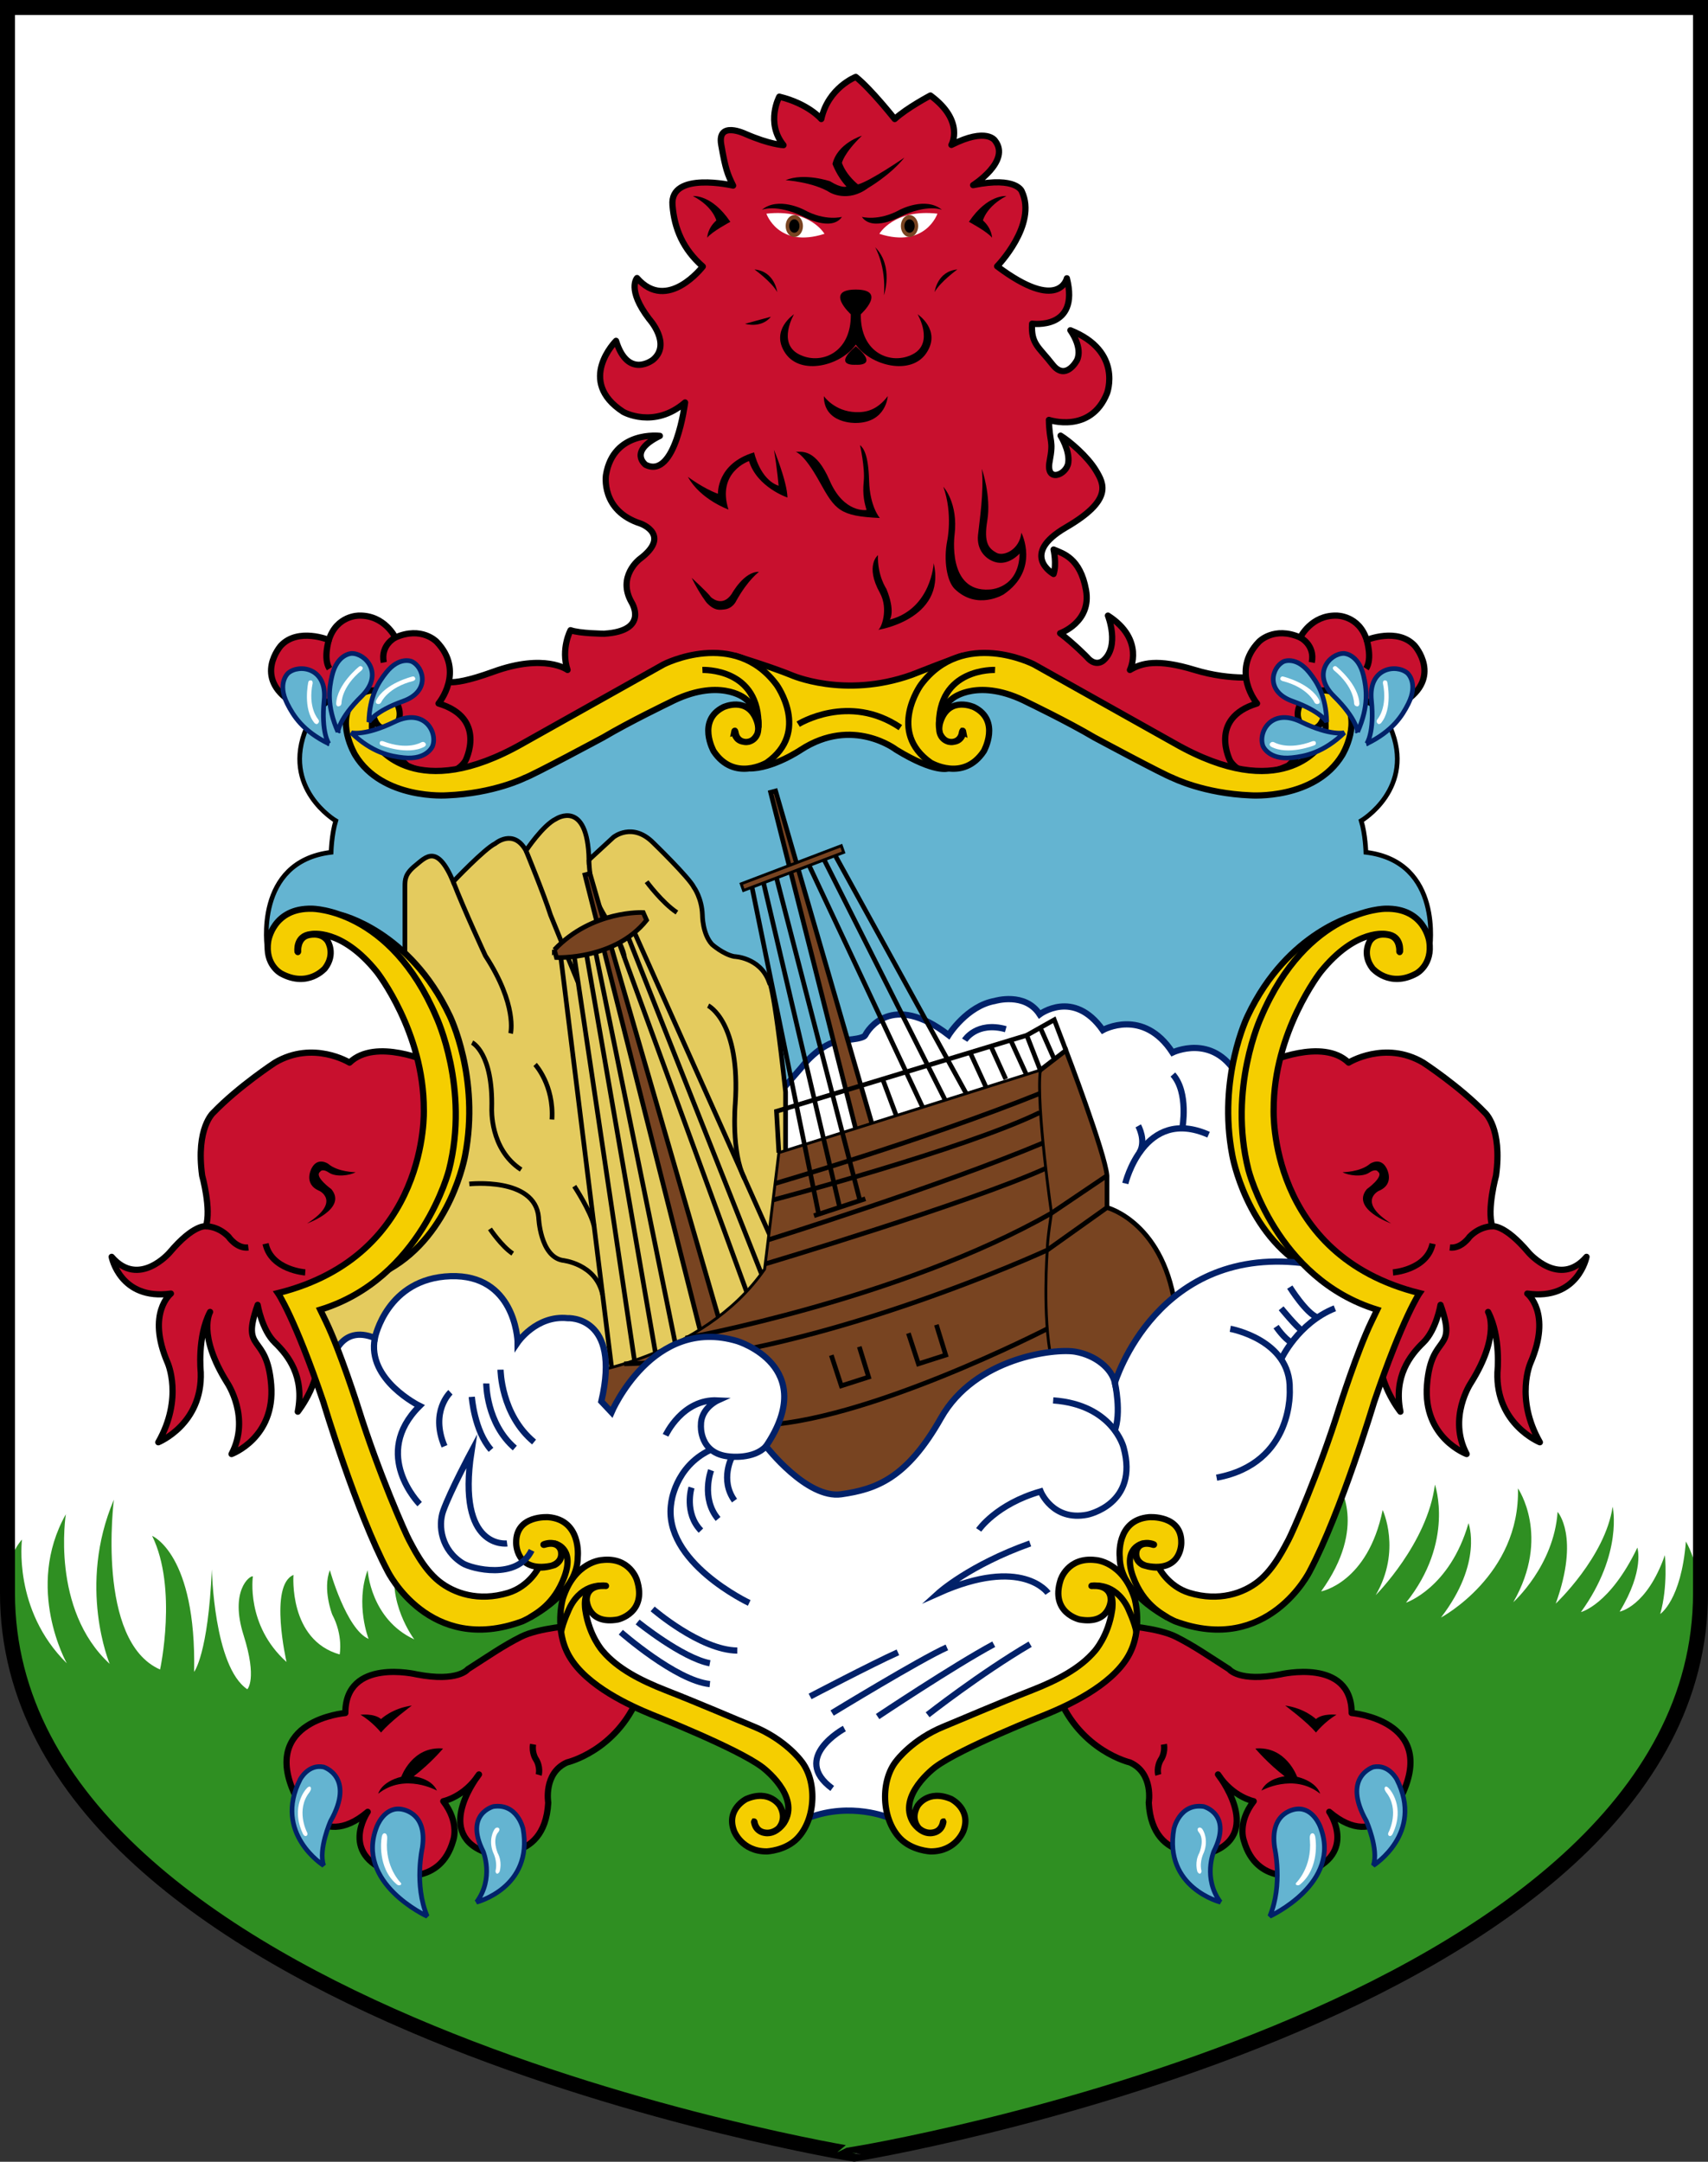 <?xml version="1.0" encoding="UTF-8" standalone="no"?>
<svg
   enable-background="new 0 0 1000 500"
   height="288.683"
   viewBox="0 0 228.124 288.683"
   width="228.124"
   version="1.1"
   id="svg177"
   sodipodi:docname="Flag_of_Bermuda.svg"
   inkscape:version="1.3.2 (091e20e, 2023-11-25, custom)"
   xmlns:inkscape="http://www.inkscape.org/namespaces/inkscape"
   xmlns:sodipodi="http://sodipodi.sourceforge.net/DTD/sodipodi-0.dtd"
   xmlns="http://www.w3.org/2000/svg"
   xmlns:svg="http://www.w3.org/2000/svg">
  <rect x="0" y="0" width="228.124" height="288.683" fill="#333333" stroke="none"/>
  <defs
     id="defs177" />
  <sodipodi:namedview
     id="namedview177"
     pagecolor="#ffffff"
     bordercolor="#000000"
     borderopacity="0.25"
     inkscape:showpageshadow="2"
     inkscape:pageopacity="0.0"
     inkscape:pagecheckerboard="0"
     inkscape:deskcolor="#d1d1d1"
     inkscape:zoom="1.139"
     inkscape:cx="-138.27919"
     inkscape:cy="144.42493"
     inkscape:window-width="1920"
     inkscape:window-height="1009"
     inkscape:window-x="1912"
     inkscape:window-y="-8"
     inkscape:window-maximized="1"
     inkscape:current-layer="svg177" />
  <path
     d="m 226.762,1 v 211.737 c 0,56.557 -113.062,74.933 -113.062,74.933 0,0 -113.062,-18.376 -113.062,-74.933 V 1 Z"
     fill="#ffffff"
     id="path7" />
  <path
     d="m 226.762,212.737 c 0,56.557 -113.062,74.933 -113.062,74.933 0,0 -113.062,-18.376 -113.062,-74.933 0,0 0,-4.555 2.301,-7.145 0,0 -1.246,9.407 5.981,16.522 0,0 -5.669,-10.037 -0.125,-19.901 0,0 -2.056,12.691 5.856,19.979 0,0 -4.361,-10.367 0.561,-21.927 0,0 -2.43,18.911 6.168,22.681 0,0 2.367,-10.869 -1.059,-17.843 0,0 5.919,2.387 5.607,18.157 0,0 1.869,-2.325 2.367,-13.697 0,0 0.249,13.005 4.735,16.021 0,0 1.371,-1.319 -0.498,-7.225 -1.869,-5.906 0.81,-7.979 1.246,-7.854 0,0 -0.983,6.534 4.493,11.435 0,0 -2.374,-10.241 0.928,-11.623 0,0 -0.685,8.67 6.168,10.618 0,0 0.498,-2.513 -0.997,-5.34 0,0 -1.308,-3.353 -0.312,-5.918 0,0 2.181,7.865 5.171,9.185 0,0 -1.807,-4.61 -0.125,-9.185 0,0 0.374,6.546 6.23,9.247 0,0 -3.858,-5.067 -2.334,-10.639 l 37.659,1.843 19.501,0.93 58.502,-4.134 10.093,-8.67 c 0,0 3.987,5.529 -2.305,14.262 0,0 6.23,-1.131 8.224,-10.869 0,0 2.554,5.403 -0.935,11.372 0,0 6.916,-6.911 7.912,-14.765 0,0 2.679,7.602 -3.863,15.77 0,0 5.856,-1.948 8.349,-10.618 0,0 1.994,5.222 -3.676,12.601 0,0 10.591,-5.627 10.28,-17.25 0,0 4.423,6.408 -0.623,15.204 0,0 5.42,-4.838 5.919,-12.063 0,0 2.991,3.267 -0.249,12.251 0,0 6.604,-6.22 7.601,-12.943 0,0 1.433,6.22 -4.237,14.073 0,0 3.863,-0.942 7.539,-8.607 0,0 0.997,3.016 -2.367,8.545 0,0 3.614,-0.628 6.043,-7.539 0,0 0.436,4.147 -0.623,7.854 0,0 2.804,-1.822 3.427,-9.676 0,0 1.566,2.576 1.593,5.78 0.025,3.205 -0.002,1.101 -0.002,1.101 z"
     fill="#2f8f22"
     id="path8" />
  <g
     stroke="#000000"
     id="g11"
     transform="translate(-638.599,-105.664)">
    <path
       d="m 807.139,195.999 c 0,0 -3.929,0.668 -8.975,-0.87 -5.046,-1.537 -7.086,-0.913 -8.652,0 0,0 2.048,-4.055 -2.936,-7.257 0,0 1.62,4.094 -0.623,6.006 0,0 -0.997,0.938 -2.181,-0.475 0,0 -1.744,-1.791 -3.582,-3.173 0,0 4.237,-1.476 3.458,-5.78 -0.779,-4.304 -3.084,-4.869 -4.33,-5.403 0,0 0.436,1.948 0,3.267 0,0 -4.61,-2.576 1.651,-6.22 6.261,-3.644 5.109,-5.78 3.987,-7.634 -1.121,-1.853 -3.52,-3.895 -4.704,-4.618 0,0 1.246,1.948 1.028,3.613 -0.218,1.665 -3.053,2.733 -2.492,-0.188 0.561,-2.922 -0.031,-2.419 -0.094,-5.529 0,0 5.576,1.885 7.757,-3.55 0,0 2.149,-5.623 -4.891,-8.419 0,0 1.713,2.293 0.872,4.021 0,0 -1.495,2.827 -3.271,0.534 -1.776,-2.293 -2.897,-2.733 -2.71,-5.435 0,0 6.386,0.88 4.642,-6.063 0,0 -1.028,4.618 -9.314,-1.602 0,0 5.389,-5.529 3.302,-9.99 0,0 -0.654,-2.042 -6.511,-0.848 0,0 5.078,-3.204 2.928,-5.937 0,0 -1.09,-1.822 -5.825,0.565 0,0 1.838,-3.173 -2.804,-6.597 0,0 -3.115,1.634 -4.766,3.141 0,0 -3.177,-4.021 -5.202,-5.623 0,0 -3.676,1.414 -4.61,5.623 0,0 -1.713,-2.042 -5.607,-2.984 0,0 -1.869,3.456 0.561,6.471 0,0 -1.807,-0.063 -5.109,-1.508 0,0 -3.769,-1.791 -3.209,1.445 0.56,3.236 0.841,3.958 1.589,5.466 0,0 -8.458,-1.964 -8.099,2.607 0.249,3.173 1.433,5.906 4.05,8.199 0,0 -4.735,6.189 -8.785,1.539 0,0 -1.402,1.508 1.62,5.466 0,0 3.022,3.33 0.53,5.435 0,0 -3.333,2.67 -4.953,-2.513 0,0 -5.389,5.372 0.966,9.487 0,0 4.081,2.325 8.255,-1.257 0,0 -1.277,10.304 -5.265,8.325 0,0 -2.399,-1.759 1.9,-3.864 0,0 -6.199,-0.785 -7.196,5.215 0,0 -0.765,4.774 4.641,6.503 0,0 4.174,1.508 -0.156,4.744 0,0 -3.053,2.325 -1.059,5.78 0,0 2.399,3.801 -3.676,4.178 0,0 -3.302,-0.031 -4.486,-0.471 0,0 -1.332,2.477 -0.401,5.307 0,0 -3.025,-2.254 -9.91,0.24 -6.884,2.495 -6.355,0.736 -6.916,1.49 -0.561,0.754 -1.9,3.298 -1.9,3.298 0,0 3.614,4.398 3.676,4.304 0.062,-0.094 -0.685,5.026 -0.685,5.026 l 1.776,0.848 14.174,-6.314 14.392,-7.5 11.571,0.709 7.338,1.747 9.639,0.702 6.903,-3.682 h 9.999 l 10.998,5.48 12.552,7.489 6.542,1.147 5.04,-0.269 v -10.166 z"
       fill="#c8102e"
       stroke-linejoin="round"
       stroke-width="0.831"
       id="path9" />
    <path
       d="m 692.974,207.886 c 0,0 5.483,2.796 7.772,-0.597 0,0 2.991,-5.702 -3.575,-7.681 0,0 3.575,-4.288 -0.257,-8.246 0,0 -2.009,-2.12 -5.514,-0.565 0,0 -1.449,-3.016 -4.86,-2.922 0,0 -2.99,-0.047 -4.018,3.251 0,0 -4.112,-1.696 -6.402,0.754 0,0 -3.785,4.241 1.495,7.587 l 3.8,0.346 3.738,-1.728 4.174,1.194 c 0.003,-0.001 -1.072,4.225 3.647,8.607 z"
       fill="#c8102e"
       stroke-linejoin="round"
       stroke-width="0.831"
       id="path10" />
    <path
       d="m 815.359,197.859 c 6.605,-0.622 8.937,4.952 8.937,4.952 3.462,8.122 -3.89,12.458 -3.89,12.458 0.561,1.822 0.623,4.209 0.623,4.209 10.342,1.257 8.534,12.88 8.534,12.88 l -3.425,-2.827 c -5.981,-2.325 -12.149,2.764 -16.572,11.309 -4.423,8.545 -2.305,12.566 -1.558,22.681 0.748,10.115 17.195,16.147 17.195,16.147 0,0 -7.788,20.042 -12.834,32.922 -5.046,12.88 -15.576,7.539 -18.628,4.826 -3.053,-2.713 -3.816,-1.206 -5.358,0 -1.542,1.206 6.916,7.802 -8.473,14.022 -15.389,6.22 -18.068,10.995 -20.622,12.566 -2.554,1.571 -13.208,0.503 -14.267,-0.817 -1.059,-1.319 -0.436,-1.319 -4.423,-3.77 -3.987,-2.45 -10.716,-4.586 -18.068,-8.168 -7.352,-3.581 -7.165,-8.168 -7.102,-9.11 0.062,-0.942 2.554,-8.607 -6.056,-2.513 -8.61,6.094 -15.937,-2.902 -15.937,-2.902 -1.682,-2.211 -8.847,-21.412 -8.847,-21.412 -1.931,-7.162 -5.732,-15.519 -5.732,-15.519 0.187,-0.063 -0.374,0.88 5.981,-2.764 6.355,-3.644 9.201,-9.707 11.401,-15.707 2.2,-6 0.062,-16.272 -0.748,-18.346 -0.81,-2.073 -5.545,-11.579 -11.408,-13.571 -5.863,-1.992 -9.795,2.953 -9.795,2.953 0,0 -1.809,-11.623 8.534,-12.88 0,0 0.062,-2.387 0.623,-4.209 0,0 -7.352,-4.335 -3.89,-12.458 0,0 2.332,-5.574 8.937,-4.952 l -1.598,3.022 c 0,0 -1.663,16.587 22.616,5.466 24.279,-11.121 23.55,-13.194 37.381,-6.22 l 10.093,-0.188 c 0,0 14.579,-6.744 19.251,-3.843 4.673,2.901 21.494,12.325 21.494,12.325 0,0 16.261,6.098 19.438,-5.15 z"
       fill="#64b4d1"
       stroke-width="0.623"
       id="path11" />
  </g>
  <path
     d="m 103.711,164.108 c 0,0 -0.844,-5.091 -1.731,-8.388 0,0 -1.802,-5.174 1.272,-8.806 l 3.812,-4.387 c 0,0 2.369,-3.187 5.302,-3.62 0,0 2.933,-0.087 3.213,-0.684 0.28,-0.597 3.489,-5.877 11.121,0 0,0 2.43,-3.895 6.168,-4.555 0,0 4.038,-1.225 5.991,1.791 0,0 4.538,-3.441 8.432,2.097 0,0 5.389,-3.031 9.314,2.996 0,0 5.327,-2.598 8.598,2.94 3.271,5.538 2.617,7.8 2.617,7.8 l 2.428,8.796 8.6,10.618 -19.999,7.539 h -8.971 l -17.943,4.806 -31.867,2.45 -8.878,-10.461 z"
     fill="#ffffff"
     stroke="#012169"
     stroke-miterlimit="10"
     stroke-width="0.831"
     id="path12" />
  <g
     stroke="#000000"
     id="g17"
     transform="translate(-638.599,-105.664)">
    <path
       d="m 715.374,322.736 c 0,0 -4.766,0.283 -7.196,1.508 -2.43,1.225 -4.299,2.545 -7.102,4.335 0,0 -1.308,1.743 -6.822,0.683 0,0 -9.532,-2.285 -9.532,5.16 0,0 -11.401,0.942 -6.729,10.932 0,0 3.177,7.822 9.719,2.262 0,0 -4.205,6.031 3.925,8.388 0,0 5.794,1.414 7.476,-4.524 0,0 0.935,-2.356 -1.308,-5.278 0,0 2.804,-0.565 4.766,-3.581 0,0 -5.981,7.559 0.561,10.282 0,0 8.221,2.063 8.69,-6.513 0,0 -0.671,-3.958 2.515,-5.372 0,0 6.551,-1.508 9.541,-8.812 10e-4,10e-4 -9.419,-5.016 -8.504,-9.47 z"
       fill="#c8102e"
       stroke-linejoin="round"
       stroke-width="0.831"
       id="path13" />
    <path
       d="m 696.127,247.568 c 0,0 -7.352,-3.386 -10.841,0 0,0 -4.86,-3.009 -9.968,0 0,0 -4.86,3.176 -8.224,6.674 0,0 -2.367,2.027 -1.495,8.417 0,0 1.246,4.505 0.498,6.767 0,0 -1.62,-0.321 -4.86,3.518 0,0 -4.112,4.762 -7.725,0.559 0,0 1.121,5.85 7.912,4.907 0,0 -3.302,2.576 -0.436,9.236 0,0 2.118,4.712 -1.246,10.618 0,0 5.919,-2.387 5.669,-9.361 0,0 -0.498,-4.712 1.246,-8.042 0,0 -1.744,3.028 2.305,9.487 0,0 3.115,4.649 0.561,9.487 0,0 5.856,-2.136 5.296,-9.236 -0.56,-7.1 -4.112,-4.147 -1.807,-10.681 0,0 0.561,3.347 2.305,5.035 1.744,1.688 3.987,4.515 3.053,9.227 0,0 3.489,-4.335 2.679,-8.796 -0.81,-4.461 -1.682,-5.81 -1.682,-5.81 l 11.027,-6.253 5.483,-9.927 z"
       fill="#c8102e"
       stroke-linejoin="round"
       stroke-width="0.831"
       id="path14" />
    <g
       fill="none"
       stroke-miterlimit="10"
       stroke-width="0.831"
       id="g16">
      <path
         d="m 679.368,275.583 c 0,0 -4.548,-0.314 -5.296,-3.833"
         id="path15" />
      <path
         d="m 666.097,269.426 c 0,0 1.585,-0.063 3.018,1.382 0,0 1.094,1.634 2.652,1.445"
         id="path16" />
    </g>
  </g>
  <path
     d="m 47.497,156.537 c 0,0 -2.367,0 -3.676,-1.131 0,0 -1.371,-0.942 -2.181,0.565 0,0 -1.246,2.136 1.059,3.079 0,0 2.866,1.445 -1.682,4.335 0,0 5.42,-1.948 3.24,-4.586 0,0 -2.367,-1.696 -1.495,-2.325 0,0 0.249,-0.503 1.184,0.126 0.935,0.628 2.804,0.377 3.551,-0.063 z"
     id="path17" />
  <path
     d="m 121.809,168.54 -18.218,-62.913 -0.667,0.179 16.098,63.676 z"
     fill="#784421"
     stroke="#000000"
     stroke-width="0.623"
     id="path18" />
  <path
     d="m 58.365,239.121 c 0,0 -4.299,-2.415 -7.85,0.412 0,0 0.363,-1.571 3.079,-2.262 0,0 1.47,-4.147 5.581,-3.77 0,0 -1.682,2.01 -3.925,3.707 0,0 2.368,0.245 3.115,1.913 z"
     id="path19" />
  <path
     d="m 43.226,249.114 c 0,0 -6.822,-4.288 -3.131,-11.498 0,0 1.075,-2.073 3.131,-1.649 0,0 4.252,1.319 0.935,7.21 -0.001,0 -1.683,3.817 -0.935,5.937 z"
     fill="#64b4d1"
     stroke="#012169"
     stroke-miterlimit="2.613"
     stroke-width="0.623"
     id="path20" />
  <path
     d="m 57.057,255.9 c 0,0 -9.719,-4.429 -6.729,-11.969 0,0 0.924,-2.545 3.079,-2.356 0,0 3.748,0.188 2.998,5.183 0,0 -1.124,4.901 0.652,9.142 z"
     fill="#64b4d1"
     stroke="#012169"
     stroke-miterlimit="2.613"
     stroke-width="0.623"
     id="path21" />
  <path
     d="m 55.001,227.763 c 0,0 -2.92,2.157 -4.108,3.602 0,0 -1.188,-1.476 -2.745,-2.372 0,0 1.793,-0.236 2.745,0.571 0,0 1.491,-1.445 4.108,-1.801 z"
     id="path22" />
  <path
     d="m 63.645,254.015 c 0,0 7.616,-1.932 6.215,-9.801 0,0 -0.748,-3.44 -3.972,-2.969 0,0 -3.885,0.992 -1.355,5.994 0,0 1.495,3.572 -0.888,6.776 z"
     fill="#64b4d1"
     stroke="#012169"
     stroke-miterlimit="2.613"
     stroke-width="0.623"
     id="path23" />
  <path
     d="m 98.057,87.537 c 0,0 4.906,1.504 7.57,2.59 0,0 7.102,3.204 16.121,0 0,0 6.099,-2.415 6.912,-2.59 l -4.67,7.114 -0.234,3.675 2.922,4.288 c 0,0 -1.753,0.707 -6.987,-2.498 0,0 -5.794,-4.476 -12.71,0 0,0 -3.785,2.564 -6.962,2.498 l 4.486,-5.009 -1.729,-4.51 z"
     fill="#f5ce00"
     stroke="#000000"
     stroke-miterlimit="2.613"
     stroke-width="0.831"
     id="path24" />
  <path
     d="m 66.589,244.614 c 0,0 0.28,-0.377 -0.047,-0.542 0,0 -0.327,-0.141 -0.561,0.318 0,0 -0.794,1.26 -0.122,2.986 0,0 0.636,1.196 0.327,2.445 0,0 -0.042,0.353 0.239,0.401 0,0 0.269,-0.094 0.321,-0.353 0,0 0.38,-1.219 -0.274,-2.412 0.001,-0.001 -0.794,-1.853 0.117,-2.843 z"
     fill="#ffffff"
     id="path25" />
  <g
     stroke="#000000"
     id="g30"
     transform="translate(-638.599,-105.664)">
    <path
       d="m 810.687,207.886 c 0,0 -5.483,2.796 -7.772,-0.597 0,0 -2.99,-5.702 3.575,-7.681 0,0 -3.575,-4.288 0.257,-8.246 0,0 2.009,-2.12 5.514,-0.565 0,0 1.449,-3.016 4.86,-2.922 0,0 2.99,-0.047 4.018,3.251 0,0 4.112,-1.696 6.401,0.754 0,0 3.785,4.241 -1.495,7.587 l -3.8,0.346 -3.738,-1.728 -4.174,1.194 c -0.002,-0.001 1.073,4.225 -3.646,8.607 z"
       fill="#c8102e"
       stroke-linejoin="round"
       stroke-width="0.831"
       id="path26" />
    <path
       d="m 767.262,203.457 c 0,0 -0.138,1.131 -1.26,1.257 0,0 -1.17,0.377 -1.852,-1.08 0,0 -0.079,-0.33 -0.097,-0.491 -0.078,-0.681 -0.311,-2.639 1.807,-4.241 0,0 3.458,-2.827 10.062,0.597 0,0 5.233,2.513 8.847,4.649 0,0 9.345,5.026 10.467,5.403 0,0 4.112,2.073 10.404,2.325 0,0 8.598,0.628 12.242,-5.403 0,0 2.772,-4.586 0,-7.508 0,0 -1.121,-1.319 -2.965,-1.076 -0.774,0.102 -1.629,0.458 -2.455,1.422 0,0 -1.339,1.948 0.218,3.393 0,0 2.025,1.241 2.741,-1.382 0,0 0.031,-0.188 0.093,0.047 0.04,0.152 0.498,2.152 -0.576,3.848 0,0 -5.187,7.849 -19.454,-0.285 l -18.815,-10.553 c 0,0 -9.439,-4.838 -15.077,2.733 0,0 -4.548,6.283 1.308,10.398 0,0 4.361,2.607 7.102,-1.539 0,0 2.274,-4.084 -1.308,-5.874 0,0 -3.146,-1.476 -4.392,1.665 -1.246,3.141 2.43,3.958 2.772,1.728 0.001,-0.002 0.095,-0.536 0.188,-0.033 z"
       fill="#f5ce00"
       stroke-miterlimit="2.613"
       stroke-width="0.831"
       id="path27" />
    <g
       stroke-width="0.623"
       id="g29">
      <path
         d="m 692.68,235.844 c 0,0 0,-9.801 0,-11.78 0,-0.925 0.007,-1.696 1.408,-2.827 1.401,-1.131 2.897,-2.922 5.046,2.168 0,0 4.205,-4.429 5.607,-5.089 0,0 2.43,-2.073 4.112,0.942 0,0 2.243,-3.393 4.018,-4.241 0,0 4.205,-2.733 4.392,5.466 l 3.271,-3.016 c 0,0 2.523,-2.073 5.327,0.754 0,0 4.766,4.618 5.42,5.937 0,0 1.052,1.429 1.133,3.683 0,0 -0.012,2.537 1.296,3.95 0,0 1.494,1.319 2.943,1.602 0,0 3.411,0.094 4.626,3.298 0,0 0.561,-0.555 2.243,14.801 v 27.985 l -18.878,22.524 -30.279,-8.67 -12.055,-4.995 -2.71,-8.859 11.682,-7.539 6.355,-17.152 -2.056,-12.063 z"
         fill="#e4cb5e"
         stroke-miterlimit="2.613"
         id="path28" />
      <path
         d="m 776.109,250.703 1.433,-2.136 3.427,-2.639 c 0,0 5.233,13.734 5.483,16.731 v 4.262 c 0,0 7.85,2.003 9.221,14.066 l -6.479,11.937 -10.155,-5.655 -2.928,-2.136 v -34.43 z"
         fill="#784421"
         id="path29" />
    </g>
  </g>
  <path
     d="m 41.333,239.337 c 0,0 0.374,-0.495 0.117,-0.707 0,0 -0.164,-0.236 -0.607,0.33 0,0 -2.064,2.307 -0.421,5.855 0,0 0.187,0.506 0.514,0.341 0,0 0.28,-0.141 0.023,-0.565 10e-4,0 -1.471,-2.922 0.374,-5.254 z"
     fill="#ffffff"
     id="path30" />
  <g
     stroke="#000000"
     id="g41"
     transform="translate(-638.599,-105.664)">
    <path
       d="m 710.546,342.684 c 0,0 0.311,-1.068 -0.436,-2.199 0,0 -0.498,-0.817 -0.312,-1.885"
       fill="none"
       stroke-miterlimit="10"
       stroke-width="0.831"
       id="path31" />
    <path
       d="m 717.265,220.483 c 0,0 0.028,2.946 0.869,5.114 0.841,2.168 3.681,5.917 3.868,7.943"
       fill="none"
       stroke-miterlimit="10"
       stroke-width="0.623"
       id="path32" />
    <path
       d="m 788.476,322.736 c 0,0 4.766,0.283 7.196,1.508 2.43,1.225 4.299,2.545 7.102,4.335 0,0 1.308,1.743 6.822,0.683 0,0 9.532,-2.285 9.532,5.16 0,0 11.401,0.942 6.729,10.932 0,0 -3.177,7.822 -9.719,2.262 0,0 4.205,6.031 -3.925,8.388 0,0 -5.794,1.414 -7.476,-4.524 0,0 -0.935,-2.356 1.308,-5.278 0,0 -2.804,-0.565 -4.766,-3.581 0,0 5.981,7.559 -0.561,10.282 0,0 -8.221,2.063 -8.69,-6.513 0,0 0.671,-3.958 -2.515,-5.372 0,0 -6.551,-1.508 -9.541,-8.812 0,10e-4 9.419,-5.016 8.504,-9.47 z"
       fill="#c8102e"
       stroke-linejoin="round"
       stroke-width="0.831"
       id="path33" />
    <g
       stroke-width="0.623"
       id="g40">
      <g
         fill="none"
         stroke-miterlimit="10"
         id="g36">
        <path
           d="m 713.505,233.536 7.778,62.78"
           id="path34" />
        <path
           d="m 715.302,233.4 8.723,58.519"
           id="path35" />
        <path
           d="m 716.937,233.128 10.047,58.037"
           id="path36" />
      </g>
      <path
         d="m 735.613,285.227 -18.219,-62.913 -0.667,0.179 16.099,63.677 z"
         fill="#784421"
         id="path37" />
      <g
         fill="none"
         stroke-miterlimit="10"
         id="g39">
        <path
           d="m 722.511,230.823 18.398,46.488"
           id="path38" />
        <path
           d="m 721.283,231.575 17.756,48.563"
           id="path39" />
      </g>
    </g>
  </g>
  <path
     d="m 53.537,251.439 c 0,0 -2.135,-2.047 -1.838,-5.717 0,0 0.125,-0.785 -0.267,-0.894 0,0 -0.418,-0.174 -0.48,0.737 0,0 -0.592,3.833 1.994,6.031 0,0 0.176,0.22 0.462,0.157 -0.001,0 0.305,-0.068 0.129,-0.314 z"
     fill="#ffffff"
     id="path41" />
  <g
     stroke="#000000"
     id="g50"
     transform="translate(-638.599,-105.664)">
    <path
       d="m 723.341,230.192 18.969,42.407"
       fill="none"
       stroke-miterlimit="10"
       stroke-width="0.623"
       id="path42" />
    <path
       d="m 718.153,232.827 11.635,57.112"
       fill="none"
       stroke-miterlimit="10"
       stroke-width="0.623"
       id="path43" />
    <path
       d="m 813.327,275.146 c -8.31,-4.715 -10.132,-15.176 -10.132,-15.176 -2.009,-10.414 2.056,-18.66 2.056,-18.66 5.374,-11.356 14.582,-13.469 14.582,-13.469 0,0 -9.021,6.259 -11.544,14.694 0,0 -1.963,7.115 -0.841,14.136 1.121,7.021 0.701,5.23 2.43,10.649 z"
       fill="#f5ce00"
       stroke-miterlimit="2.613"
       stroke-width="0.831"
       id="path44" />
    <path
       d="m 777.542,248.567 -34.917,11.025 -1.904,15.554 c -8.286,12.003 -25.124,14.133 -25.124,14.133 l 13.1,13.948 25.17,5.278 13.208,-10.178 11.962,-11.058 c -1.246,-5.906 -0.561,-14.67 -0.561,-14.67 0,-1.476 0.561,-4.932 0.561,-4.932 0,0 -2.056,-14.199 -1.495,-19.1 z"
       fill="#784421"
       stroke-width="0.38"
       id="path45" />
    <g
       fill="none"
       stroke-miterlimit="10"
       stroke-width="0.623"
       id="g49">
      <path
         d="m 741.2,271.238 c 0,0 22.997,-7.181 36.71,-12.947"
         id="path46" />
      <path
         d="m 730.161,284.347 c 0,0 28.69,-5.183 48.876,-16.68 l 7.414,-5.008"
         id="path47" />
      <path
         d="m 786.451,266.921 -7.975,5.678 c 0,0 -32.086,14.796 -56.516,15.191"
         id="path48" />
      <path
         d="m 778.47,283.113 c 0,0 -24.665,12.701 -38.808,12.89"
         id="path49" />
    </g>
    <path
       d="m 807.883,247.568 c 0,0 7.352,-3.386 10.841,0 0,0 4.86,-3.009 9.968,0 0,0 4.86,3.176 8.224,6.674 0,0 2.367,2.027 1.495,8.417 0,0 -1.246,4.505 -0.498,6.767 0,0 1.62,-0.321 4.86,3.518 0,0 4.112,4.762 7.725,0.559 0,0 -1.121,5.85 -7.912,4.907 0,0 3.302,2.576 0.436,9.236 0,0 -2.118,4.712 1.246,10.618 0,0 -5.919,-2.387 -5.669,-9.361 0,0 0.498,-4.712 -1.246,-8.042 0,0 1.744,3.028 -2.305,9.487 0,0 -3.115,4.649 -0.561,9.487 0,0 -5.856,-2.136 -5.296,-9.236 0.561,-7.1 4.112,-4.147 1.807,-10.681 0,0 -0.561,3.346 -2.305,5.035 -1.744,1.688 -3.987,4.515 -3.053,9.227 0,0 -3.489,-4.335 -2.679,-8.796 0.81,-4.461 1.682,-5.81 1.682,-5.81 l -11.027,-6.253 -5.483,-9.927 z"
       fill="#c8102e"
       stroke-linejoin="round"
       stroke-width="0.831"
       id="path50" />
  </g>
  <path
     d="m 44.369,181.637 c 0,0 1.028,-4.87 5.701,-2.954 0,0 1.589,-7.979 10.093,-8.261 8.504,-0.283 8.971,8.293 8.971,8.859 0,0 2.498,-3.682 6.669,-3.255 0,0 7.191,-0.424 4.513,11.122 l 1.36,1.448 c 0,0 5.494,-12.897 16.802,-9.504 0,0 11.027,3.361 3.832,14.042 0,0 5.442,7.068 10.057,6.408 4.615,-0.66 8.727,-2.073 13.306,-10.178 4.579,-8.105 15.233,-9.33 17.943,-8.859 2.71,0.471 4.851,2.231 5.293,4.147 0,0 5.641,-18.827 25.92,-15.869 l 8.13,4.089 3.084,1.414 -4.597,12.974 -11.199,25.314 -8.502,2.614 -8.878,-5.089 -3.084,1.653 -0.252,7.582 -11.71,8.429 -8.13,3.351 -8.971,6.126 -2.087,5.476 c 0,0 -4.955,-2.087 -10.547,0 l -1.851,-4.533 -5.233,-4.995 -20.33,-9.59 -3.673,-11.846 -3.711,-1.653 -4.154,4.758 -6.074,0.708 -9.065,-6.126 z"
     fill="#ffffff"
     stroke="#012169"
     stroke-miterlimit="10"
     stroke-width="0.831"
     id="path51" />
  <g
     stroke="#000000"
     id="g76"
     transform="translate(-638.599,-105.664)">
    <g
       stroke-miterlimit="2.613"
       id="g67">
      <g
         stroke-width="0.831"
         id="g65">
        <path
           d="m 771.499,195.132 c 0,0 -7.759,-0.345 -7.478,7.697"
           fill="none"
           id="path52" />
        <path
           d="m 822.54,280.562 c -13.504,-4.147 -17.195,-18.66 -17.195,-18.66 -2.757,-10.885 1.682,-20.403 1.682,-20.403 6.168,-14.485 16.604,-14.482 16.604,-14.482 5.233,-0.141 5.861,4.335 5.861,4.335 0.494,3.173 -1.733,4.319 -1.733,4.319 -3.582,1.948 -5.841,-0.691 -5.841,-0.691 -1.495,-1.948 -0.343,-3.675 -0.343,-3.675 0.919,-1.288 2.679,-0.723 2.679,-0.723 1.394,0.432 1.246,2.175 1.246,2.175 0.008,0.047 0.039,0.047 0.039,0.047 0.062,-0.016 0.039,-0.039 0.039,-0.039 0,0 0.311,-2.136 -1.776,-2.356 0,0 -4.065,-0.88 -8.831,5.058 0,0 -6.276,8.011 -6.261,18.377 0,0 -0.794,19.461 19.485,24.503 0,0 -2.196,3.157 -6.074,14.56 0,0 -4.392,14.655 -8.585,22.578 0,0 -5.574,11.302 -18.003,6.684 0,0 -7.401,-3.251 -7.383,-8.623 0,0 -0.514,-4.901 3.925,-5.278 0,0 4.346,-0.33 4.299,3.393 0,0 0.117,4.029 -4.626,3.11 0,0 -1.659,-0.353 -1.355,-1.979 0,0 0.265,-1.461 2.266,-0.825 0,0 0.062,0.008 0.07,-0.024 0,0 0.023,-0.035 -0.047,-0.055 0,0 -0.774,-0.346 -1.592,-0.06 0,0 -0.733,0.244 -0.791,1.387 0,0 -0.047,0.919 0.935,1.437 0,0 1.192,0.424 2.126,0.33 0,0 1.257,2.537 4.101,3.397 3.959,1.197 7.22,0.044 9.216,-1.548 2.171,-1.732 3.575,-4.759 3.995,-5.501 0.42,-0.742 4.065,-8.906 6.806,-17.686 0,0 2.399,-7.571 4.314,-11.529 z"
           fill="#f5ce00"
           id="path53" />
        <path
           d="m 784.434,317.458 c 0,0 2.523,-0.342 2.523,1.908 0,0 -0.154,3.287 -4.159,2.568 0,0 -3.948,-0.864 -2.547,-5.278 0,0 0.935,-3.11 4.673,-2.662 0,0 3.621,0.165 5.21,5.113 0,0 1.215,4.171 -0.864,7.751 -2.321,3.996 -8.193,6.621 -11.027,7.783 0,0 -11.355,4.461 -14.742,7.013 0,0 -5.194,3.856 -2.897,7.445 0,0 0.888,1.367 2.22,1.367 0,0 1.519,0.071 1.776,-1.484 0,0 0.008,-0.031 -0.016,-0.071 0,0 -0.023,0 -0.031,0.039 0,0 -0.109,0.95 -0.935,1.304 0,0 -1.106,0.558 -2.266,-0.424 0,0 -1.23,-1.178 -0.202,-3.008 0,0 1.347,-2.254 4.486,-0.919 0,0 2.765,1.367 1.628,4.304 0,0 -1.012,2.703 -4.346,2.696 0,0 -2.51,-0.083 -4.115,-1.766 -2.505,-2.626 -2.641,-7.741 -0.433,-10.386 0,0 2.087,-2.812 6.277,-4.524 2.427,-0.992 7.009,-2.984 11.775,-4.853 3.35,-1.314 6.418,-2.887 8.411,-5.246 0,0 1.776,-1.979 2.29,-5.372 0,0 0.491,-2.545 -1.059,-3.102 0,0 -0.787,-0.353 -1.651,-0.236 0,0 -0.023,10e-4 -0.029,0.016 -0.002,10e-4 -0.037,0.039 0.05,0.024 z"
           fill="#f5ce00"
           id="path54" />
        <path
           d="m 784.645,317.442 c 0,0 2.788,-0.503 4.532,2.812 0,0 1.028,2.136 1.194,3.372"
           fill="none"
           id="path55" />
        <path
           d="m 791.279,311.776 c 0,0 -2.792,0.484 -1.354,4.434 1.355,3.723 3.872,4.944 4.619,5.462"
           fill="none"
           id="path56" />
        <path
           d="m 736.653,203.456 c 0,0 0.138,1.131 1.26,1.257 0,0 1.17,0.377 1.852,-1.08 0,0 0.079,-0.33 0.097,-0.491 0.078,-0.681 0.311,-2.639 -1.807,-4.241 0,0 -3.458,-2.827 -10.062,0.597 0,0 -5.233,2.513 -8.847,4.649 0,0 -9.345,5.026 -10.467,5.403 0,0 -4.112,2.073 -10.404,2.325 0,0 -8.598,0.628 -12.242,-5.403 0,0 -2.772,-4.586 0,-7.508 0,0 1.121,-1.319 2.965,-1.076 0.774,0.102 1.629,0.458 2.455,1.422 0,0 1.339,1.948 -0.218,3.393 0,0 -2.025,1.241 -2.741,-1.382 0,0 -0.031,-0.188 -0.094,0.047 -0.04,0.152 -0.498,2.152 0.576,3.848 0,0 5.187,7.849 19.454,-0.285 l 18.815,-10.553 c 0,0 9.439,-4.838 15.077,2.733 0,0 4.548,6.283 -1.308,10.398 0,0 -4.361,2.607 -7.102,-1.539 0,0 -2.274,-4.084 1.308,-5.874 0,0 3.146,-1.476 4.392,1.665 1.246,3.141 -2.43,3.958 -2.772,1.728 0,-0.001 -0.094,-0.535 -0.187,-0.033 z"
           fill="#f5ce00"
           id="path57" />
        <path
           d="m 690.588,275.146 c 8.31,-4.715 10.132,-15.176 10.132,-15.176 2.009,-10.414 -2.056,-18.66 -2.056,-18.66 -5.374,-11.356 -14.582,-13.469 -14.582,-13.469 0,0 9.021,6.259 11.544,14.694 0,0 1.963,7.115 0.841,14.136 -1.121,7.021 -0.701,5.23 -2.43,10.649 z"
           fill="#f5ce00"
           id="path58" />
        <path
           d="m 732.416,195.132 c 0,0 7.759,-0.345 7.478,7.697"
           fill="none"
           id="path59" />
        <path
           d="m 681.375,280.562 c 13.504,-4.147 17.195,-18.66 17.195,-18.66 2.757,-10.885 -1.682,-20.403 -1.682,-20.403 -6.168,-14.485 -16.604,-14.482 -16.604,-14.482 -5.233,-0.141 -5.861,4.335 -5.861,4.335 -0.494,3.173 1.733,4.319 1.733,4.319 3.582,1.948 5.841,-0.691 5.841,-0.691 1.495,-1.948 0.343,-3.675 0.343,-3.675 -0.919,-1.288 -2.679,-0.723 -2.679,-0.723 -1.394,0.432 -1.246,2.175 -1.246,2.175 -0.008,0.047 -0.039,0.047 -0.039,0.047 -0.062,-0.016 -0.039,-0.039 -0.039,-0.039 0,0 -0.312,-2.136 1.776,-2.356 0,0 4.065,-0.88 8.831,5.058 0,0 6.276,8.011 6.261,18.377 0,0 0.794,19.461 -19.485,24.503 0,0 2.196,3.157 6.074,14.56 0,0 4.392,14.655 8.585,22.578 0,0 5.574,11.302 18.003,6.684 0,0 7.401,-3.251 7.383,-8.623 0,0 0.514,-4.901 -3.925,-5.278 0,0 -4.346,-0.33 -4.299,3.393 0,0 -0.117,4.029 4.626,3.11 0,0 1.659,-0.353 1.355,-1.979 0,0 -0.265,-1.461 -2.266,-0.825 0,0 -0.062,0.008 -0.07,-0.024 0,0 -0.023,-0.035 0.047,-0.055 0,0 0.774,-0.346 1.592,-0.06 0,0 0.733,0.244 0.791,1.387 0,0 0.047,0.919 -0.935,1.437 0,0 -1.192,0.424 -2.126,0.33 0,0 -1.257,2.537 -4.101,3.397 -3.959,1.197 -7.22,0.044 -9.216,-1.548 -2.171,-1.732 -3.575,-4.759 -3.995,-5.501 -0.42,-0.742 -4.065,-8.906 -6.806,-17.686 0,0 -2.399,-7.571 -4.314,-11.529 z"
           fill="#f5ce00"
           id="path60" />
        <path
           d="m 719.481,317.458 c 0,0 -2.523,-0.342 -2.523,1.908 0,0 0.154,3.287 4.159,2.568 0,0 3.948,-0.864 2.547,-5.278 0,0 -0.935,-3.11 -4.673,-2.662 0,0 -3.621,0.165 -5.21,5.113 0,0 -1.215,4.172 0.864,7.751 2.321,3.996 8.193,6.621 11.027,7.783 0,0 11.355,4.461 14.742,7.013 0,0 5.194,3.856 2.897,7.445 0,0 -0.888,1.367 -2.22,1.367 0,0 -1.519,0.071 -1.776,-1.484 0,0 -0.008,-0.031 0.016,-0.071 0,0 0.023,0 0.031,0.039 0,0 0.109,0.95 0.935,1.304 0,0 1.106,0.558 2.266,-0.424 0,0 1.23,-1.178 0.202,-3.008 0,0 -1.347,-2.254 -4.486,-0.919 0,0 -2.765,1.367 -1.628,4.304 0,0 1.012,2.703 4.346,2.696 0,0 2.51,-0.083 4.115,-1.766 2.505,-2.626 2.641,-7.741 0.433,-10.386 0,0 -2.087,-2.812 -6.277,-4.524 -2.427,-0.992 -7.009,-2.984 -11.775,-4.853 -3.35,-1.314 -6.418,-2.887 -8.411,-5.246 0,0 -1.776,-1.979 -2.29,-5.372 0,0 -0.491,-2.545 1.059,-3.102 0,0 0.787,-0.353 1.651,-0.236 0,0 0.023,10e-4 0.029,0.016 0.002,0 0.037,0.039 -0.05,0.024 z"
           fill="#f5ce00"
           id="path61" />
        <g
           fill="none"
           id="g64">
          <path
             d="m 719.27,317.442 c 0,0 -2.788,-0.503 -4.532,2.812 0,0 -1.028,2.136 -1.194,3.372"
             id="path62" />
          <path
             d="m 712.636,311.775 c 0,0 2.792,0.484 1.354,4.434 -1.355,3.723 -3.872,4.944 -4.619,5.462"
             id="path63" />
          <path
             d="m 745.207,202.375 c 0,0 6.75,-4.227 13.644,0.454"
             id="path64" />
        </g>
      </g>
      <g
         fill="none"
         stroke-width="0.623"
         id="g66">
        <path
           d="m 706.798,243.667 c 0,0 0.935,-3.77 -3.364,-10.367 0,0 -2.804,-6.031 -4.299,-9.895"
           id="path65" />
        <path
           d="m 708.854,219.258 c 0,0 2.434,5.929 3.271,8.584 0,0 3.019,7.437 3.659,8.945"
           id="path66" />
      </g>
    </g>
    <g
       stroke-width="0.623"
       id="g75">
      <g
         fill="none"
         stroke-miterlimit="10"
         id="g73">
        <path
           d="m 710.069,247.813 c 0,0 2.538,2.733 2.25,7.351"
           id="path67" />
        <path
           d="m 701.658,244.892 c 0,0 2.804,1.351 2.619,8.796 0,0 -0.282,5.435 3.923,8.168"
           id="path68" />
        <path
           d="m 701.278,263.772 c 0,0 8.775,-0.958 9.258,4.445 0,0 0.187,5.183 3.177,5.749 0,0 4.479,0.424 5.367,4.571"
           id="path69" />
        <path
           d="m 704.041,269.772 c 0,0 1.542,2.309 3.037,3.298"
           id="path70" />
        <path
           d="m 715.302,264.07 c 0,0 2.229,3.377 2.649,5.356"
           id="path71" />
        <path
           d="m 724.959,223.404 c 0,0 2.056,2.796 4.05,4.115"
           id="path72" />
        <path
           d="m 733.183,239.96 c 0,0 4.361,2.136 3.614,13.131 0,0 -0.561,6.448 1.246,9.967"
           id="path73" />
      </g>
      <path
         d="m 712.639,232.499 0.28,1.037 c 0,0 7.819,0.33 12.04,-4.995 l -0.452,-1.021 c 0,0 -6.822,-0.346 -11.868,4.979 z"
         fill="#784421"
         id="path74" />
      <path
         d="m 740.807,274.447 c 0,0 27.042,-8.062 37.464,-12.762"
         fill="none"
         stroke-miterlimit="10"
         id="path75" />
    </g>
    <path
       d="m 737.591,223.687 13.375,-5.089 0.316,0.895 -13.378,5.081 z"
       fill="#784421"
       stroke-width="0.38"
       id="path76" />
  </g>
  <g
     fill="none"
     stroke-miterlimit="10"
     id="g126"
     transform="translate(-638.599,-105.664)">
    <g
       stroke="#000000"
       stroke-width="0.623"
       id="g94">
      <path
         d="m 739.039,224.143 8.878,43.524"
         id="path77" />
      <path
         d="m 740.58,223.558 10.168,43.324"
         id="path78" />
      <path
         d="m 742.31,222.901 11.121,43.007"
         id="path79" />
      <path
         d="m 746.67,221.245 15.161,32.283"
         id="path80" />
      <path
         d="m 748.676,220.483 16.167,32.094"
         id="path81" />
      <path
         d="m 750.161,219.919 17.488,31.772"
         id="path82" />
      <path
         d="m 747.317,268.012 6.862,-2.261"
         id="path83" />
      <path
         d="m 742.122,263.706 c 0,0 20.114,-5.875 35.337,-12.015"
         id="path84" />
      <path
         d="m 741.852,265.908 c 0,0 25.492,-6.745 35.606,-11.666"
         id="path85" />
      <path
         d="m 749.631,286.641 1.335,4.084 3.649,-1.168 -1.246,-4.047"
         id="path86" />
      <path
         d="m 759.927,283.707 1.335,4.083 3.65,-1.167 -1.247,-4.047"
         id="path87" />
      <path
         d="m 742.625,259.592 -0.315,-5.525 33.425,-10.149 1.807,4.649"
         id="path88" />
      <path
         d="m 756.485,249.763 1.821,4.878"
         id="path89" />
      <path
         d="m 768.17,246.215 2.129,4.639"
         id="path90" />
      <path
         d="m 770.941,245.374 1.991,4.389"
         id="path91" />
      <path
         d="m 773.587,244.57 2.093,4.585"
         id="path92" />
      <path
         d="m 775.735,243.918 3.676,-2.073 1.558,4.083"
         id="path93" />
      <path
         d="m 777.542,242.899 1.872,4.227"
         id="path94" />
    </g>
    <g
       stroke="#012169"
       stroke-width="0.831"
       id="g125">
      <path
         d="m 694.649,306.526 c 0,0 -6.542,-6.625 0,-13.114 0,0 -7.102,-3.473 -5.981,-9.065"
         id="path95" />
      <path
         d="m 706.331,311.775 c 0,0 -6.775,0.923 -4.766,-12.27 0,0 -2.804,5.23 -3.77,7.918 -0.723,2.012 -0.245,5.26 2.623,7.016 1.146,0.702 7.221,2.284 9.183,-1.74"
         id="path96" />
      <path
         d="m 698.761,291.589 c 0,0 -2.757,2.545 -0.794,7.21"
         id="path97" />
      <path
         d="m 701.611,292.201 c 0,0 0.327,4.524 2.57,7.068"
         id="path98" />
      <path
         d="m 703.549,290.411 c 0,0 -0.021,5.325 3.81,8.623"
         id="path99" />
      <path
         d="m 705.454,288.573 c 0,0 0.036,5.984 4.475,9.66"
         id="path100" />
      <path
         d="m 727.498,297.337 c 0,0 2.243,-4.901 6.962,-4.665 0,0 -2.29,1.037 -2.243,3.33 0,0 -0.28,3.785 3.785,4.162 0,0 3.271,0.424 4.906,-1.367"
         id="path101" />
      <path
         d="m 738.666,319.72 c 0,0 -11.635,-5.466 -10.42,-13.335 0,0 0.467,-4.806 5.166,-7.068"
         id="path102" />
      <path
         d="m 730.956,304.311 c 0,0 -1.028,3.393 1.262,5.749"
         id="path103" />
      <path
         d="m 733.572,302.002 c 0,0 -1.402,3.723 0.935,6.503"
         id="path104" />
      <path
         d="m 736.374,300.195 c 0,0 -1.68,3.079 0.329,5.859"
         id="path105" />
      <path
         d="m 725.769,320.52 c 0,0 6.355,5.514 11.308,5.561"
         id="path106" />
      <path
         d="m 723.76,322.264 c 0,0 5.939,4.806 9.651,5.513"
         id="path107" />
      <path
         d="m 721.517,323.625 c 0,0 7.341,6.461 11.894,6.932"
         id="path108" />
      <path
         d="m 751.375,336.495 c 0,0 -7.216,3.888 -1.622,7.999"
         id="path109" />
      <path
         d="m 746.796,332.207 c 0,0 8.177,-4.288 11.728,-5.89"
         id="path110" />
      <path
         d="m 749.74,334.422 c 0,0 11.822,-7.21 15.326,-8.764"
         id="path111" />
      <path
         d="m 755.814,334.893 c 0,0 10.093,-6.738 15.513,-9.66"
         id="path112" />
      <path
         d="m 762.496,334.657 c 0,0 6.962,-5.466 13.691,-9.424"
         id="path113" />
      <path
         d="m 778.57,318.401 c 0,0 -3.411,-4.995 -14.625,0 0,0 4.112,-3.732 12.242,-6.625"
         id="path114" />
      <path
         d="m 787.508,290.316 c 0,0 0.919,4.052 -0.062,6.503"
         id="path115" />
      <path
         d="m 769.318,309.966 c 0,0 2.336,-3.44 8.271,-5.136 0,0 1.6,4.005 6.215,3.11 0,0 6.962,-1.367 4.86,-9 0,0 -1.448,-5.702 -9.4,-6.267"
         id="path116" />
      <path
         d="m 802.915,283.113 c 0,0 8.084,1.455 7.944,8.052 0,0 0.654,9.895 -9.766,11.827"
         id="path117" />
      <path
         d="m 809.711,287.176 c 0,0 2.221,-4.823 7.174,-6.803"
         id="path118" />
      <path
         d="m 810.866,277.547 c 0,0 2.208,3.54 3.717,4.055"
         id="path119" />
      <path
         d="m 809.711,280.374 c 0,0 2.081,2.543 2.782,2.968"
         id="path120" />
      <path
         d="m 809.036,282.824 c 0,0 1.096,1.619 2.067,2.129"
         id="path121" />
      <path
         d="m 767.449,244.57 c 0,0 1.573,-2.553 5.483,-1.469"
         id="path122" />
      <path
         d="m 788.897,263.706 c 0,0 2.477,-10.332 11.121,-6.516"
         id="path123" />
      <path
         d="m 796.513,256.344 c 0,0 0.888,-4.763 -1.262,-7.189"
         id="path124" />
      <path
         d="m 790.625,256.012 c 0,0 1.101,1.97 0.159,3.58"
         id="path125" />
    </g>
  </g>
  <path
     d="m 169.596,255.899 c 0,0 9.719,-4.429 6.729,-11.969 0,0 -0.924,-2.545 -3.079,-2.356 0,0 -3.748,0.188 -2.998,5.183 0,0.001 1.123,4.902 -0.652,9.142 z"
     fill="#64b4d1"
     stroke="#012169"
     stroke-miterlimit="2.613"
     stroke-width="0.623"
     id="path126" />
  <path
     d="m 173.116,251.439 c 0,0 2.136,-2.047 1.838,-5.717 0,0 -0.125,-0.785 0.267,-0.894 0,0 0.418,-0.175 0.48,0.736 0,0 0.592,3.833 -1.994,6.031 0,0 -0.176,0.22 -0.462,0.157 0.001,10e-4 -0.306,-0.067 -0.129,-0.313 z"
     fill="#ffffff"
     id="path127" />
  <path
     d="m 183.427,249.114 c 0,0 6.822,-4.288 3.131,-11.498 0,0 -1.075,-2.073 -3.131,-1.649 0,0 -4.252,1.319 -0.935,7.21 0,0 1.682,3.817 0.935,5.937 z"
     fill="#64b4d1"
     stroke="#012169"
     stroke-miterlimit="2.613"
     stroke-width="0.623"
     id="path128" />
  <path
     d="m 185.132,239.336 c 0,0 -0.374,-0.495 -0.117,-0.707 0,0 0.164,-0.236 0.607,0.33 0,0 2.064,2.307 0.421,5.855 0,0 -0.187,0.506 -0.514,0.341 0,0 -0.28,-0.141 -0.023,-0.565 0,0 1.472,-2.921 -0.374,-5.254 z"
     fill="#ffffff"
     id="path129" />
  <path
     d="m 163.007,254.015 c 0,0 -7.616,-1.932 -6.215,-9.801 0,0 0.748,-3.44 3.972,-2.969 0,0 3.885,0.992 1.355,5.994 0,0 -1.495,3.571 0.888,6.776 z"
     fill="#64b4d1"
     stroke="#012169"
     stroke-miterlimit="2.613"
     stroke-width="0.623"
     id="path130" />
  <path
     d="m 160.063,244.614 c 0,0 -0.28,-0.377 0.047,-0.542 0,0 0.327,-0.141 0.561,0.318 0,0 0.794,1.26 0.122,2.986 0,0 -0.636,1.196 -0.327,2.445 0,0 0.042,0.353 -0.239,0.401 0,0 -0.269,-0.094 -0.321,-0.353 0,0 -0.38,-1.219 0.274,-2.412 0,-0.001 0.795,-1.853 -0.117,-2.843 z"
     fill="#ffffff"
     id="path131" />
  <path
     d="m 168.474,239.121 c 0,0 4.299,-2.415 7.85,0.412 0,0 -0.363,-1.571 -3.079,-2.262 0,0 -1.469,-4.147 -5.581,-3.77 0,0 1.682,2.01 3.925,3.707 0,0 -2.367,0.245 -3.115,1.913 z"
     id="path132" />
  <path
     d="m 171.652,227.763 c 0,0 2.92,2.157 4.108,3.602 0,0 1.188,-1.476 2.745,-2.372 0,0 -1.793,-0.236 -2.745,0.571 0,0 -1.492,-1.445 -4.108,-1.801 z"
     id="path133" />
  <g
     fill="none"
     stroke="#000000"
     stroke-miterlimit="10"
     stroke-width="0.831"
     id="g136"
     transform="translate(-638.599,-105.664)">
    <path
       d="m 793.305,342.684 c 0,0 -0.312,-1.068 0.436,-2.199 0,0 0.498,-0.817 0.312,-1.885"
       id="path134" />
    <path
       d="m 824.642,275.583 c 0,0 4.548,-0.314 5.296,-3.833"
       id="path135" />
    <path
       d="m 837.913,269.426 c 0,0 -1.585,-0.063 -3.018,1.382 0,0 -1.094,1.634 -2.652,1.445"
       id="path136" />
  </g>
  <path
     d="m 179.315,156.537 c 0,0 2.367,0 3.676,-1.131 0,0 1.371,-0.942 2.181,0.565 0,0 1.246,2.136 -1.059,3.079 0,0 -2.866,1.445 1.682,4.335 0,0 -5.42,-1.948 -3.24,-4.586 0,0 2.367,-1.696 1.495,-2.325 0,0 -0.249,-0.503 -1.184,0.126 -0.935,0.628 -2.804,0.377 -3.551,-0.063 z"
     id="path137" />
  <path
     d="m 182.535,99.323 c 0,0 1.069,-1.455 0.632,-5.821 -0.437,-4.366 3.354,-4.868 4.812,-3.613 0,0 1.507,1.305 0.121,4.074 -0.8,1.598 -2.077,3.667 -5.565,5.36 z"
     fill="#64b4d1"
     stroke="#012169"
     stroke-miterlimit="2.613"
     stroke-width="0.623"
     id="path138" />
  <path
     d="m 183.96,96.063 c 0,0 1.421,-1.528 0.743,-4.845 0,0 -0.005,-0.327 0.183,-0.349 0,0 0.345,-0.087 0.403,0.24 0,0 0.763,3.536 -0.841,5.457 0,0 -0.293,0.284 -0.489,0 0.001,-0.001 -0.215,-0.204 0.001,-0.503 z"
     fill="#ffffff"
     id="path139" />
  <path
     d="m 181.324,97.735 c 0,0 -0.112,-1.76 -3.154,-4.751 -3.042,-2.991 -0.541,-5.747 1.322,-5.724 0,0 1.93,0.03 2.625,2.971 0.401,1.699 0.741,4.048 -0.793,7.504 z"
     fill="#64b4d1"
     stroke="#012169"
     stroke-miterlimit="2.613"
     stroke-width="0.623"
     id="path140" />
  <path
     d="m 180.851,93.908 c 0,0 0.054,-2.156 -2.7,-4.406 0,0 -0.224,-0.262 -0.096,-0.401 0,0 0.204,-0.293 0.47,-0.066 0,0 2.966,2.373 3.038,4.965 0,0 -0.033,0.419 -0.373,0.316 -0.001,-0.002 -0.303,-0.026 -0.339,-0.408 z"
     fill="#ffffff"
     id="path141" />
  <path
     d="m 177.193,96.412 c 0,0 -0.795,-1.434 -4.552,-2.767 -3.757,-1.333 -2.742,-4.615 -1.161,-5.317 0,0 1.641,-0.722 3.397,1.477 1.015,1.272 2.236,3.112 2.316,6.607 z"
     fill="#64b4d1"
     stroke="#012169"
     stroke-miterlimit="2.613"
     stroke-width="0.623"
     id="path142" />
  <path
     d="m 175.547,93.776 c 0,0 -0.854,-1.977 -4.294,-2.843 0,0 -0.313,-0.142 -0.255,-0.323 0,0 0.062,-0.353 0.398,-0.26 0,0 3.683,0.886 4.834,3.205 0,0 0.146,0.394 -0.206,0.445 0,0.001 -0.284,0.108 -0.477,-0.224 z"
     fill="#ffffff"
     id="path143" />
  <path
     d="m 179.547,97.848 c 0,0 -1.752,0.492 -5.775,-1.449 -4.023,-1.941 -5.785,1.437 -5.08,3.244 0,0 0.737,1.87 3.851,1.542 1.798,-0.19 4.206,-0.661 7.004,-3.337 z"
     fill="#64b4d1"
     stroke="#012169"
     stroke-miterlimit="2.613"
     stroke-width="0.623"
     id="path144" />
  <path
     d="m 170.192,99.13 c 0,0 1.824,1.125 5.134,-0.155 0,0 0.337,-0.065 0.392,0.117 0,0 0.15,0.325 -0.178,0.443 0,0 -3.521,1.404 -5.783,0.171 0,0 -0.344,-0.238 -0.085,-0.484 0.001,0 0.174,-0.252 0.52,-0.092 z"
     fill="#ffffff"
     id="path145" />
  <path
     d="m 173.661,85.133 c 0,0 2.009,0.974 1.542,3.33"
     fill="none"
     stroke="#000000"
     stroke-miterlimit="2.613"
     stroke-width="0.831"
     id="path146" />
  <path
     d="m 182.539,85.463 c 0,0 0.786,2.488 -0.082,3.828"
     fill="none"
     stroke="#000000"
     stroke-miterlimit="10"
     stroke-width="0.831"
     id="path147" />
  <path
     d="m 43.929,99.323 c 0,0 -1.069,-1.455 -0.632,-5.821 0.437,-4.366 -3.354,-4.868 -4.812,-3.613 0,0 -1.507,1.305 -0.121,4.074 0.8,1.598 2.076,3.667 5.565,5.36 z"
     fill="#64b4d1"
     stroke="#012169"
     stroke-miterlimit="2.613"
     stroke-width="0.623"
     id="path148" />
  <path
     d="m 42.503,96.063 c 0,0 -1.421,-1.528 -0.743,-4.845 0,0 0.005,-0.327 -0.183,-0.349 0,0 -0.345,-0.087 -0.403,0.24 0,0 -0.763,3.536 0.841,5.457 0,0 0.293,0.284 0.489,0 -10e-4,-0.001 0.216,-0.204 -10e-4,-0.503 z"
     fill="#ffffff"
     id="path149" />
  <path
     d="m 45.139,97.735 c 0,0 0.112,-1.76 3.154,-4.751 3.042,-2.991 0.541,-5.747 -1.322,-5.724 0,0 -1.93,0.03 -2.625,2.971 -0.401,1.699 -0.741,4.048 0.793,7.504 z"
     fill="#64b4d1"
     stroke="#012169"
     stroke-miterlimit="2.613"
     stroke-width="0.623"
     id="path150" />
  <path
     d="m 45.613,93.908 c 0,0 -0.054,-2.156 2.7,-4.406 0,0 0.224,-0.262 0.096,-0.401 0,0 -0.204,-0.293 -0.47,-0.066 0,0 -2.966,2.373 -3.038,4.965 0,0 0.033,0.419 0.373,0.316 0,-0.002 0.302,-0.026 0.339,-0.408 z"
     fill="#ffffff"
     id="path151" />
  <path
     d="m 49.27,96.412 c 0,0 0.795,-1.434 4.552,-2.767 3.757,-1.333 2.742,-4.615 1.161,-5.317 0,0 -1.641,-0.722 -3.397,1.477 -1.015,1.272 -2.236,3.112 -2.316,6.607 z"
     fill="#64b4d1"
     stroke="#012169"
     stroke-miterlimit="2.613"
     stroke-width="0.623"
     id="path152" />
  <path
     d="m 50.916,93.776 c 0,0 0.854,-1.977 4.294,-2.843 0,0 0.313,-0.142 0.255,-0.323 0,0 -0.062,-0.353 -0.398,-0.26 0,0 -3.683,0.886 -4.834,3.205 0,0 -0.146,0.394 0.206,0.445 0,0.001 0.284,0.108 0.477,-0.224 z"
     fill="#ffffff"
     id="path153" />
  <path
     d="m 46.916,97.848 c 0,0 1.752,0.492 5.775,-1.449 4.023,-1.941 5.785,1.437 5.08,3.244 0,0 -0.737,1.87 -3.851,1.542 -1.798,-0.19 -4.206,-0.661 -7.004,-3.337 z"
     fill="#64b4d1"
     stroke="#012169"
     stroke-miterlimit="2.613"
     stroke-width="0.623"
     id="path154" />
  <path
     d="m 56.271,99.13 c 0,0 -1.824,1.125 -5.134,-0.155 0,0 -0.337,-0.065 -0.392,0.117 0,0 -0.15,0.325 0.178,0.443 0,0 3.521,1.404 5.783,0.171 0,0 0.344,-0.238 0.085,-0.484 -10e-4,0 -0.173,-0.252 -0.52,-0.092 z"
     fill="#ffffff"
     id="path155" />
  <path
     d="m 52.802,85.133 c 0,0 -2.009,0.974 -1.542,3.33"
     fill="none"
     stroke="#000000"
     stroke-miterlimit="2.613"
     stroke-width="0.831"
     id="path156" />
  <path
     d="m 43.924,85.463 c 0,0 -0.786,2.488 0.082,3.828"
     fill="none"
     stroke="#000000"
     stroke-miterlimit="10"
     stroke-width="0.831"
     id="path157" />
  <path
     d="m 131.14,62.609 c 0,0 1.273,3.634 0.724,6.927 -0.491,2.945 0.179,3.706 1.243,4.289 0.921,0.504 3.055,-0.378 3.312,-2.687 0,0 2.523,4.924 -2.383,8.246 0,0 -3.528,2.168 -6.518,-0.73 -1.054,-1.021 -1.519,-3.84 -1.005,-6.456 0,0 0.772,-3.546 -0.514,-7.186 0,0 2.009,2.144 1.495,6.419 0,0 -1.028,7.67 4.649,7.293 0,0 3.925,-0.047 4.042,-4.806 0,0 -1.472,1.696 -3.294,1.131 -1.291,-0.4 -2.477,-1.649 -2.266,-3.618 0.221,-2.065 0.795,-5.665 0.515,-8.822 z"
     id="path158" />
  <path
     d="m 124.707,75.206 c 0,0 -0.312,6.063 -5.856,7.539 0,0 0.779,-1.099 -0.467,-4.115 0,0 -1.215,-1.759 -1.121,-4.492 0,0 -1.765,1.381 0.249,5.026 1.215,2.199 0.156,4.838 -0.218,4.932 -0.375,0.094 9.158,-1.257 7.413,-8.89 z"
     id="path159" />
  <path
     d="m 117.511,69.174 c 0,0 -1.339,-1.508 -1.433,-4.995 -0.093,-3.487 -0.748,-4.335 -1.215,-4.744 0,0 0.685,3.016 0.498,4.869 -0.187,1.853 0.125,2.922 0.374,3.801 0,0 -3.022,0.471 -4.922,-3.927 -1.816,-4.204 -3.645,-3.864 -4.548,-3.833 0,0 1.053,0.117 3.177,3.958 2.122,3.838 2.711,4.62 8.069,4.871 z"
     id="path160" />
  <path
     d="m 103.369,60.064 c 0,0 1.745,4.178 1.807,6.377 0,0 -4.05,-1.351 -5.14,-4.869 0,0 -4.33,1.476 -2.741,6.471 0,0 -3.738,-1.319 -5.42,-4.367 0,0 2.087,1.571 4.018,2.262 0,0 -0.218,-4.021 4.828,-5.529 0,0 0.751,3.602 3.271,4.461 0,10e-4 -0.187,-2.261 -0.623,-4.806 z"
     id="path161" />
  <path
     d="m 110.035,52.902 c 0,0 1.402,2.042 4.268,2.136 1.37,0.045 2.844,-0.264 4.268,-2.136 0,0 -0.187,3.55 -4.268,3.581 0,0 -4.268,0.157 -4.268,-3.581 z"
     id="path162" />
  <path
     d="m 92.38,77.169 c 0,0 2.126,1.932 2.57,2.568 0,0 1.495,1.461 2.779,-0.428 0,0 1.637,-3.021 3.646,-2.941 0,0 -1.425,0.99 -3.027,3.846 0,0 -0.431,1.054 -1.623,1.172 -0.558,0.055 -1.262,0.236 -2.327,-0.877 0,0 -0.92,-1.125 -2.018,-3.34 z"
     id="path163" />
  <path
     d="m 114.303,38.671 c -4.268,-0.002 -0.67,3.298 -0.67,3.298 0.093,5.23 -4.104,6.84 -6.962,5.325 -2.858,-1.516 -0.623,-5.325 -0.623,-5.325 0,0 -3.224,2.12 -1.168,5.183 2.056,3.063 7.445,1.696 9.423,-1.131 1.978,2.827 7.367,4.194 9.423,1.131 2.056,-3.063 -1.168,-5.183 -1.168,-5.183 0,0 2.235,3.809 -0.623,5.325 -2.858,1.515 -7.056,-0.094 -6.962,-5.325 -0.001,10e-4 3.597,-3.3 -0.67,-3.298 z"
     id="path164" />
  <path
     d="m 116.888,33.017 c 0,0 1.495,2.545 1.168,6.408 0,0 1.355,-3.864 -1.168,-6.408 z"
     id="path165" />
  <path
     d="m 103.805,39.001 c 0,0 -0.327,-2.78 -3.037,-3.016 0,0 2.289,1.65 3.037,3.016 z"
     id="path166" />
  <path
     d="m 124.832,39.001 c 0,0 0.327,-2.78 3.037,-3.016 0,0 -2.29,1.65 -3.037,3.016 z"
     id="path167" />
  <path
     d="m 99.506,43.242 c 0,0 2.149,0.66 3.458,-0.942 0,0 -2.477,0.659 -3.458,0.942 z"
     id="path168" />
  <path
     d="m 92.544,26.184 c 0,0 2.5,-0.283 5,3.44 0,0 -2.477,1.319 -3.084,2.12 0,0 0,-1.225 1.215,-2.309 -10e-4,0.001 -0.468,-1.884 -3.131,-3.251 z"
     id="path169" />
  <path
     d="m 134.411,26.184 c 0,0 -2.5,-0.283 -5,3.44 0,0 2.477,1.319 3.084,2.12 0,0 0,-1.225 -1.215,-2.309 0,0.001 0.467,-1.884 3.131,-3.251 z"
     id="path170" />
  <path
     d="m 115.113,28.962 c 0,0 2.243,0.615 5.046,-0.94 0,0 3.458,-1.838 5.654,0 0,0 -1.916,-0.853 -5.607,0.94 0,0 -3.692,2.024 -5.093,0 z"
     id="path171" />
  <path
     d="m 117.449,31.226 c 0,0 1.916,-3.36 7.757,-2.693 0,0 -1.589,4.672 -7.757,2.693 z"
     fill="#ffffff"
     id="path172" />
  <ellipse
     cx="121.478"
     cy="30.184"
     fill="#784421"
     rx="1.155"
     ry="1.464"
     id="ellipse172" />
  <ellipse
     cx="121.478"
     cy="30.184"
     rx="0.686"
     ry="0.898"
     id="ellipse173" />
  <path
     d="m 104.926,24.064 c 0,0 3.691,0.236 5.934,1.649 0,0 2.383,1.414 5.093,-0.613 0,0 2.947,-1.696 4.838,-4.052 0,0 -4.511,3.11 -6.193,3.581 0,0 -1.542,-1.178 -2.149,-2.874 0,0 0.234,-1.272 2.663,-3.628 0,0 -3.271,0.99 -3.925,3.77 0,0 0.607,1.696 1.869,3.016 0,0 -0.607,0.283 -2.196,-0.707 0,-0.001 -3.457,-1.179 -5.934,-0.142 z"
     id="path173" />
  <path
     d="m 114.303,46.234 c -3.193,2.757 0,2.474 0,2.474 0,0 3.193,0.283 0,-2.474 z"
     id="path174" />
  <path
     d="m 112.455,28.962 c 0,0 -2.243,0.615 -5.047,-0.94 0,0 -3.458,-1.838 -5.654,0 0,0 1.916,-0.853 5.607,0.94 10e-4,0 3.692,2.024 5.094,0 z"
     id="path175" />
  <path
     d="m 110.119,31.226 c 0,0 -1.916,-3.36 -7.757,-2.693 0,0 1.589,4.672 7.757,2.693 z"
     fill="#ffffff"
     id="path176" />
  <ellipse
     cx="106.09"
     cy="30.184"
     fill="#784421"
     rx="1.155"
     ry="1.464"
     id="ellipse176" />
  <ellipse
     cx="106.09"
     cy="30.184"
     rx="0.686"
     ry="0.898"
     id="ellipse177" />
  <path
     d="m 227.124,1 v 211.737 c 0,56.557 -113.062,74.933 -113.062,74.933 C 114.062,287.67 1,269.294 1,212.737 V 1 Z"
     fill="none"
     stroke="#000000"
     stroke-width="2"
     id="path177" />
</svg>
